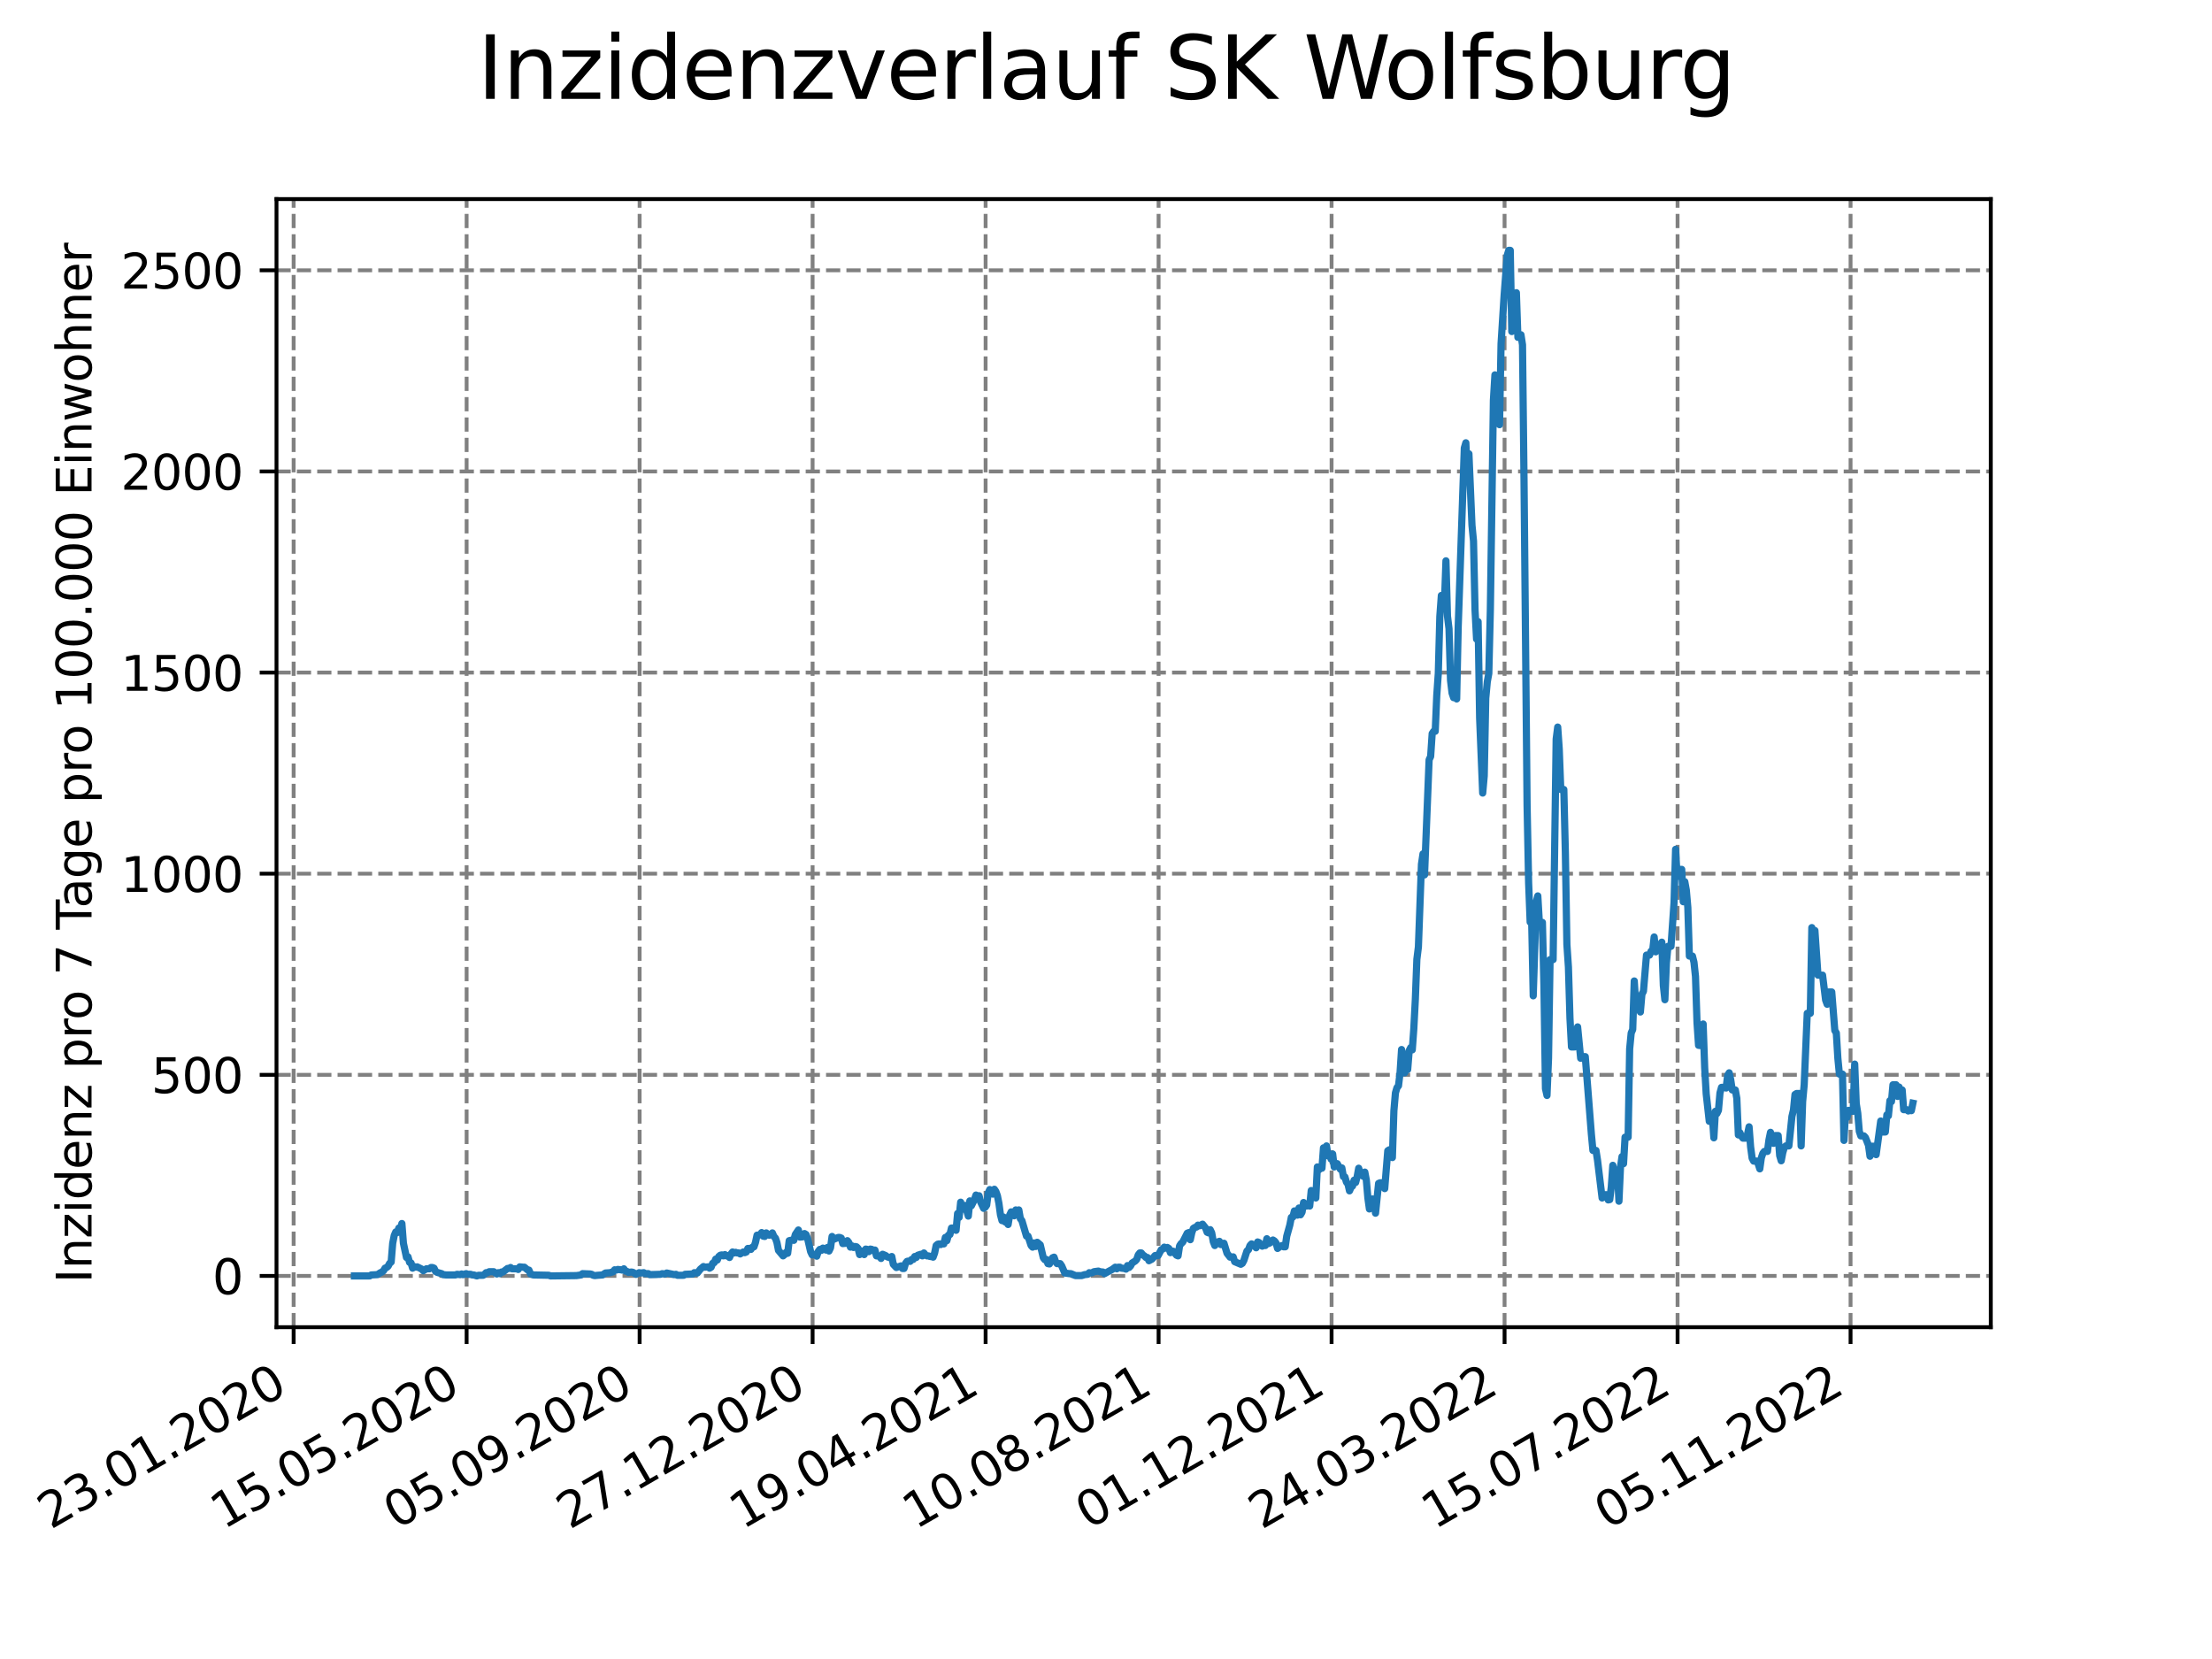<?xml version="1.0" encoding="utf-8" standalone="no"?>
<!DOCTYPE svg PUBLIC "-//W3C//DTD SVG 1.1//EN"
  "http://www.w3.org/Graphics/SVG/1.1/DTD/svg11.dtd">
<svg xmlns:xlink="http://www.w3.org/1999/xlink" width="460.8pt" height="345.6pt" viewBox="0 0 460.8 345.6" xmlns="http://www.w3.org/2000/svg" version="1.1">
 <defs>
  <style type="text/css">*{stroke-linejoin: round; stroke-linecap: butt}</style>
 </defs>
 <g id="figure_1">
  <g id="patch_1">
   <path d="M 0 345.6 
L 460.8 345.6 
L 460.8 0 
L 0 0 
z
" style="fill: #ffffff"/>
  </g>
  <g id="axes_1">
   <g id="patch_2">
    <path d="M 57.6 276.48 
L 414.72 276.48 
L 414.72 41.472 
L 57.6 41.472 
z
" style="fill: #ffffff"/>
   </g>
   <g id="matplotlib.axis_1">
    <g id="xtick_1">
     <g id="line2d_1">
      <path d="M 61.169 276.48 
L 61.169 41.472 
" clip-path="url(#p5164f785e8)" style="fill: none; stroke-dasharray: 2.96,1.28; stroke-dashoffset: 0; stroke: #808080; stroke-width: 0.8"/>
     </g>
     <g id="line2d_2">
      <defs>
       <path id="m92ca23158d" d="M 0 0 
L 0 3.5 
" style="stroke: #000000; stroke-width: 0.8"/>
      </defs>
      <g>
       <use xlink:href="#m92ca23158d" x="61.169" y="276.48" style="stroke: #000000; stroke-width: 0.8"/>
      </g>
     </g>
     <g id="text_1">
      <!-- 23.01.2020 -->
      <g transform="translate(10.544 318.689) rotate(-30) scale(0.1 -0.1)">
       <defs>
        <path id="DejaVuSans-32" d="M 1228 531 
L 3431 531 
L 3431 0 
L 469 0 
L 469 531 
Q 828 903 1448 1529 
Q 2069 2156 2228 2338 
Q 2531 2678 2651 2914 
Q 2772 3150 2772 3378 
Q 2772 3750 2511 3984 
Q 2250 4219 1831 4219 
Q 1534 4219 1204 4116 
Q 875 4013 500 3803 
L 500 4441 
Q 881 4594 1212 4672 
Q 1544 4750 1819 4750 
Q 2544 4750 2975 4387 
Q 3406 4025 3406 3419 
Q 3406 3131 3298 2873 
Q 3191 2616 2906 2266 
Q 2828 2175 2409 1742 
Q 1991 1309 1228 531 
z
" transform="scale(0.016)"/>
        <path id="DejaVuSans-33" d="M 2597 2516 
Q 3050 2419 3304 2112 
Q 3559 1806 3559 1356 
Q 3559 666 3084 287 
Q 2609 -91 1734 -91 
Q 1441 -91 1130 -33 
Q 819 25 488 141 
L 488 750 
Q 750 597 1062 519 
Q 1375 441 1716 441 
Q 2309 441 2620 675 
Q 2931 909 2931 1356 
Q 2931 1769 2642 2001 
Q 2353 2234 1838 2234 
L 1294 2234 
L 1294 2753 
L 1863 2753 
Q 2328 2753 2575 2939 
Q 2822 3125 2822 3475 
Q 2822 3834 2567 4026 
Q 2313 4219 1838 4219 
Q 1578 4219 1281 4162 
Q 984 4106 628 3988 
L 628 4550 
Q 988 4650 1302 4700 
Q 1616 4750 1894 4750 
Q 2613 4750 3031 4423 
Q 3450 4097 3450 3541 
Q 3450 3153 3228 2886 
Q 3006 2619 2597 2516 
z
" transform="scale(0.016)"/>
        <path id="DejaVuSans-2e" d="M 684 794 
L 1344 794 
L 1344 0 
L 684 0 
L 684 794 
z
" transform="scale(0.016)"/>
        <path id="DejaVuSans-30" d="M 2034 4250 
Q 1547 4250 1301 3770 
Q 1056 3291 1056 2328 
Q 1056 1369 1301 889 
Q 1547 409 2034 409 
Q 2525 409 2770 889 
Q 3016 1369 3016 2328 
Q 3016 3291 2770 3770 
Q 2525 4250 2034 4250 
z
M 2034 4750 
Q 2819 4750 3233 4129 
Q 3647 3509 3647 2328 
Q 3647 1150 3233 529 
Q 2819 -91 2034 -91 
Q 1250 -91 836 529 
Q 422 1150 422 2328 
Q 422 3509 836 4129 
Q 1250 4750 2034 4750 
z
" transform="scale(0.016)"/>
        <path id="DejaVuSans-31" d="M 794 531 
L 1825 531 
L 1825 4091 
L 703 3866 
L 703 4441 
L 1819 4666 
L 2450 4666 
L 2450 531 
L 3481 531 
L 3481 0 
L 794 0 
L 794 531 
z
" transform="scale(0.016)"/>
       </defs>
       <use xlink:href="#DejaVuSans-32"/>
       <use xlink:href="#DejaVuSans-33" x="63.623"/>
       <use xlink:href="#DejaVuSans-2e" x="127.246"/>
       <use xlink:href="#DejaVuSans-30" x="159.033"/>
       <use xlink:href="#DejaVuSans-31" x="222.656"/>
       <use xlink:href="#DejaVuSans-2e" x="286.279"/>
       <use xlink:href="#DejaVuSans-32" x="318.066"/>
       <use xlink:href="#DejaVuSans-30" x="381.689"/>
       <use xlink:href="#DejaVuSans-32" x="445.312"/>
       <use xlink:href="#DejaVuSans-30" x="508.936"/>
      </g>
     </g>
    </g>
    <g id="xtick_2">
     <g id="line2d_3">
      <path d="M 97.206 276.48 
L 97.206 41.472 
" clip-path="url(#p5164f785e8)" style="fill: none; stroke-dasharray: 2.96,1.28; stroke-dashoffset: 0; stroke: #808080; stroke-width: 0.8"/>
     </g>
     <g id="line2d_4">
      <g>
       <use xlink:href="#m92ca23158d" x="97.206" y="276.48" style="stroke: #000000; stroke-width: 0.8"/>
      </g>
     </g>
     <g id="text_2">
      <!-- 15.05.2020 -->
      <g transform="translate(46.581 318.689) rotate(-30) scale(0.1 -0.1)">
       <defs>
        <path id="DejaVuSans-35" d="M 691 4666 
L 3169 4666 
L 3169 4134 
L 1269 4134 
L 1269 2991 
Q 1406 3038 1543 3061 
Q 1681 3084 1819 3084 
Q 2600 3084 3056 2656 
Q 3513 2228 3513 1497 
Q 3513 744 3044 326 
Q 2575 -91 1722 -91 
Q 1428 -91 1123 -41 
Q 819 9 494 109 
L 494 744 
Q 775 591 1075 516 
Q 1375 441 1709 441 
Q 2250 441 2565 725 
Q 2881 1009 2881 1497 
Q 2881 1984 2565 2268 
Q 2250 2553 1709 2553 
Q 1456 2553 1204 2497 
Q 953 2441 691 2322 
L 691 4666 
z
" transform="scale(0.016)"/>
       </defs>
       <use xlink:href="#DejaVuSans-31"/>
       <use xlink:href="#DejaVuSans-35" x="63.623"/>
       <use xlink:href="#DejaVuSans-2e" x="127.246"/>
       <use xlink:href="#DejaVuSans-30" x="159.033"/>
       <use xlink:href="#DejaVuSans-35" x="222.656"/>
       <use xlink:href="#DejaVuSans-2e" x="286.279"/>
       <use xlink:href="#DejaVuSans-32" x="318.066"/>
       <use xlink:href="#DejaVuSans-30" x="381.689"/>
       <use xlink:href="#DejaVuSans-32" x="445.312"/>
       <use xlink:href="#DejaVuSans-30" x="508.936"/>
      </g>
     </g>
    </g>
    <g id="xtick_3">
     <g id="line2d_5">
      <path d="M 133.244 276.48 
L 133.244 41.472 
" clip-path="url(#p5164f785e8)" style="fill: none; stroke-dasharray: 2.96,1.28; stroke-dashoffset: 0; stroke: #808080; stroke-width: 0.8"/>
     </g>
     <g id="line2d_6">
      <g>
       <use xlink:href="#m92ca23158d" x="133.244" y="276.48" style="stroke: #000000; stroke-width: 0.8"/>
      </g>
     </g>
     <g id="text_3">
      <!-- 05.09.2020 -->
      <g transform="translate(82.619 318.689) rotate(-30) scale(0.1 -0.1)">
       <defs>
        <path id="DejaVuSans-39" d="M 703 97 
L 703 672 
Q 941 559 1184 500 
Q 1428 441 1663 441 
Q 2288 441 2617 861 
Q 2947 1281 2994 2138 
Q 2813 1869 2534 1725 
Q 2256 1581 1919 1581 
Q 1219 1581 811 2004 
Q 403 2428 403 3163 
Q 403 3881 828 4315 
Q 1253 4750 1959 4750 
Q 2769 4750 3195 4129 
Q 3622 3509 3622 2328 
Q 3622 1225 3098 567 
Q 2575 -91 1691 -91 
Q 1453 -91 1209 -44 
Q 966 3 703 97 
z
M 1959 2075 
Q 2384 2075 2632 2365 
Q 2881 2656 2881 3163 
Q 2881 3666 2632 3958 
Q 2384 4250 1959 4250 
Q 1534 4250 1286 3958 
Q 1038 3666 1038 3163 
Q 1038 2656 1286 2365 
Q 1534 2075 1959 2075 
z
" transform="scale(0.016)"/>
       </defs>
       <use xlink:href="#DejaVuSans-30"/>
       <use xlink:href="#DejaVuSans-35" x="63.623"/>
       <use xlink:href="#DejaVuSans-2e" x="127.246"/>
       <use xlink:href="#DejaVuSans-30" x="159.033"/>
       <use xlink:href="#DejaVuSans-39" x="222.656"/>
       <use xlink:href="#DejaVuSans-2e" x="286.279"/>
       <use xlink:href="#DejaVuSans-32" x="318.066"/>
       <use xlink:href="#DejaVuSans-30" x="381.689"/>
       <use xlink:href="#DejaVuSans-32" x="445.312"/>
       <use xlink:href="#DejaVuSans-30" x="508.936"/>
      </g>
     </g>
    </g>
    <g id="xtick_4">
     <g id="line2d_7">
      <path d="M 169.281 276.48 
L 169.281 41.472 
" clip-path="url(#p5164f785e8)" style="fill: none; stroke-dasharray: 2.96,1.28; stroke-dashoffset: 0; stroke: #808080; stroke-width: 0.8"/>
     </g>
     <g id="line2d_8">
      <g>
       <use xlink:href="#m92ca23158d" x="169.281" y="276.48" style="stroke: #000000; stroke-width: 0.8"/>
      </g>
     </g>
     <g id="text_4">
      <!-- 27.12.2020 -->
      <g transform="translate(118.656 318.689) rotate(-30) scale(0.1 -0.1)">
       <defs>
        <path id="DejaVuSans-37" d="M 525 4666 
L 3525 4666 
L 3525 4397 
L 1831 0 
L 1172 0 
L 2766 4134 
L 525 4134 
L 525 4666 
z
" transform="scale(0.016)"/>
       </defs>
       <use xlink:href="#DejaVuSans-32"/>
       <use xlink:href="#DejaVuSans-37" x="63.623"/>
       <use xlink:href="#DejaVuSans-2e" x="127.246"/>
       <use xlink:href="#DejaVuSans-31" x="159.033"/>
       <use xlink:href="#DejaVuSans-32" x="222.656"/>
       <use xlink:href="#DejaVuSans-2e" x="286.279"/>
       <use xlink:href="#DejaVuSans-32" x="318.066"/>
       <use xlink:href="#DejaVuSans-30" x="381.689"/>
       <use xlink:href="#DejaVuSans-32" x="445.312"/>
       <use xlink:href="#DejaVuSans-30" x="508.936"/>
      </g>
     </g>
    </g>
    <g id="xtick_5">
     <g id="line2d_9">
      <path d="M 205.318 276.48 
L 205.318 41.472 
" clip-path="url(#p5164f785e8)" style="fill: none; stroke-dasharray: 2.96,1.28; stroke-dashoffset: 0; stroke: #808080; stroke-width: 0.8"/>
     </g>
     <g id="line2d_10">
      <g>
       <use xlink:href="#m92ca23158d" x="205.318" y="276.48" style="stroke: #000000; stroke-width: 0.8"/>
      </g>
     </g>
     <g id="text_5">
      <!-- 19.04.2021 -->
      <g transform="translate(154.693 318.689) rotate(-30) scale(0.1 -0.1)">
       <defs>
        <path id="DejaVuSans-34" d="M 2419 4116 
L 825 1625 
L 2419 1625 
L 2419 4116 
z
M 2253 4666 
L 3047 4666 
L 3047 1625 
L 3713 1625 
L 3713 1100 
L 3047 1100 
L 3047 0 
L 2419 0 
L 2419 1100 
L 313 1100 
L 313 1709 
L 2253 4666 
z
" transform="scale(0.016)"/>
       </defs>
       <use xlink:href="#DejaVuSans-31"/>
       <use xlink:href="#DejaVuSans-39" x="63.623"/>
       <use xlink:href="#DejaVuSans-2e" x="127.246"/>
       <use xlink:href="#DejaVuSans-30" x="159.033"/>
       <use xlink:href="#DejaVuSans-34" x="222.656"/>
       <use xlink:href="#DejaVuSans-2e" x="286.279"/>
       <use xlink:href="#DejaVuSans-32" x="318.066"/>
       <use xlink:href="#DejaVuSans-30" x="381.689"/>
       <use xlink:href="#DejaVuSans-32" x="445.312"/>
       <use xlink:href="#DejaVuSans-31" x="508.936"/>
      </g>
     </g>
    </g>
    <g id="xtick_6">
     <g id="line2d_11">
      <path d="M 241.356 276.48 
L 241.356 41.472 
" clip-path="url(#p5164f785e8)" style="fill: none; stroke-dasharray: 2.96,1.28; stroke-dashoffset: 0; stroke: #808080; stroke-width: 0.8"/>
     </g>
     <g id="line2d_12">
      <g>
       <use xlink:href="#m92ca23158d" x="241.356" y="276.48" style="stroke: #000000; stroke-width: 0.8"/>
      </g>
     </g>
     <g id="text_6">
      <!-- 10.08.2021 -->
      <g transform="translate(190.73 318.689) rotate(-30) scale(0.1 -0.1)">
       <defs>
        <path id="DejaVuSans-38" d="M 2034 2216 
Q 1584 2216 1326 1975 
Q 1069 1734 1069 1313 
Q 1069 891 1326 650 
Q 1584 409 2034 409 
Q 2484 409 2743 651 
Q 3003 894 3003 1313 
Q 3003 1734 2745 1975 
Q 2488 2216 2034 2216 
z
M 1403 2484 
Q 997 2584 770 2862 
Q 544 3141 544 3541 
Q 544 4100 942 4425 
Q 1341 4750 2034 4750 
Q 2731 4750 3128 4425 
Q 3525 4100 3525 3541 
Q 3525 3141 3298 2862 
Q 3072 2584 2669 2484 
Q 3125 2378 3379 2068 
Q 3634 1759 3634 1313 
Q 3634 634 3220 271 
Q 2806 -91 2034 -91 
Q 1263 -91 848 271 
Q 434 634 434 1313 
Q 434 1759 690 2068 
Q 947 2378 1403 2484 
z
M 1172 3481 
Q 1172 3119 1398 2916 
Q 1625 2713 2034 2713 
Q 2441 2713 2670 2916 
Q 2900 3119 2900 3481 
Q 2900 3844 2670 4047 
Q 2441 4250 2034 4250 
Q 1625 4250 1398 4047 
Q 1172 3844 1172 3481 
z
" transform="scale(0.016)"/>
       </defs>
       <use xlink:href="#DejaVuSans-31"/>
       <use xlink:href="#DejaVuSans-30" x="63.623"/>
       <use xlink:href="#DejaVuSans-2e" x="127.246"/>
       <use xlink:href="#DejaVuSans-30" x="159.033"/>
       <use xlink:href="#DejaVuSans-38" x="222.656"/>
       <use xlink:href="#DejaVuSans-2e" x="286.279"/>
       <use xlink:href="#DejaVuSans-32" x="318.066"/>
       <use xlink:href="#DejaVuSans-30" x="381.689"/>
       <use xlink:href="#DejaVuSans-32" x="445.312"/>
       <use xlink:href="#DejaVuSans-31" x="508.936"/>
      </g>
     </g>
    </g>
    <g id="xtick_7">
     <g id="line2d_13">
      <path d="M 277.393 276.48 
L 277.393 41.472 
" clip-path="url(#p5164f785e8)" style="fill: none; stroke-dasharray: 2.96,1.28; stroke-dashoffset: 0; stroke: #808080; stroke-width: 0.8"/>
     </g>
     <g id="line2d_14">
      <g>
       <use xlink:href="#m92ca23158d" x="277.393" y="276.48" style="stroke: #000000; stroke-width: 0.8"/>
      </g>
     </g>
     <g id="text_7">
      <!-- 01.12.2021 -->
      <g transform="translate(226.768 318.689) rotate(-30) scale(0.1 -0.1)">
       <use xlink:href="#DejaVuSans-30"/>
       <use xlink:href="#DejaVuSans-31" x="63.623"/>
       <use xlink:href="#DejaVuSans-2e" x="127.246"/>
       <use xlink:href="#DejaVuSans-31" x="159.033"/>
       <use xlink:href="#DejaVuSans-32" x="222.656"/>
       <use xlink:href="#DejaVuSans-2e" x="286.279"/>
       <use xlink:href="#DejaVuSans-32" x="318.066"/>
       <use xlink:href="#DejaVuSans-30" x="381.689"/>
       <use xlink:href="#DejaVuSans-32" x="445.312"/>
       <use xlink:href="#DejaVuSans-31" x="508.936"/>
      </g>
     </g>
    </g>
    <g id="xtick_8">
     <g id="line2d_15">
      <path d="M 313.43 276.48 
L 313.43 41.472 
" clip-path="url(#p5164f785e8)" style="fill: none; stroke-dasharray: 2.96,1.28; stroke-dashoffset: 0; stroke: #808080; stroke-width: 0.8"/>
     </g>
     <g id="line2d_16">
      <g>
       <use xlink:href="#m92ca23158d" x="313.43" y="276.48" style="stroke: #000000; stroke-width: 0.8"/>
      </g>
     </g>
     <g id="text_8">
      <!-- 24.03.2022 -->
      <g transform="translate(262.805 318.689) rotate(-30) scale(0.1 -0.1)">
       <use xlink:href="#DejaVuSans-32"/>
       <use xlink:href="#DejaVuSans-34" x="63.623"/>
       <use xlink:href="#DejaVuSans-2e" x="127.246"/>
       <use xlink:href="#DejaVuSans-30" x="159.033"/>
       <use xlink:href="#DejaVuSans-33" x="222.656"/>
       <use xlink:href="#DejaVuSans-2e" x="286.279"/>
       <use xlink:href="#DejaVuSans-32" x="318.066"/>
       <use xlink:href="#DejaVuSans-30" x="381.689"/>
       <use xlink:href="#DejaVuSans-32" x="445.312"/>
       <use xlink:href="#DejaVuSans-32" x="508.936"/>
      </g>
     </g>
    </g>
    <g id="xtick_9">
     <g id="line2d_17">
      <path d="M 349.468 276.48 
L 349.468 41.472 
" clip-path="url(#p5164f785e8)" style="fill: none; stroke-dasharray: 2.96,1.28; stroke-dashoffset: 0; stroke: #808080; stroke-width: 0.8"/>
     </g>
     <g id="line2d_18">
      <g>
       <use xlink:href="#m92ca23158d" x="349.468" y="276.48" style="stroke: #000000; stroke-width: 0.8"/>
      </g>
     </g>
     <g id="text_9">
      <!-- 15.07.2022 -->
      <g transform="translate(298.842 318.689) rotate(-30) scale(0.1 -0.1)">
       <use xlink:href="#DejaVuSans-31"/>
       <use xlink:href="#DejaVuSans-35" x="63.623"/>
       <use xlink:href="#DejaVuSans-2e" x="127.246"/>
       <use xlink:href="#DejaVuSans-30" x="159.033"/>
       <use xlink:href="#DejaVuSans-37" x="222.656"/>
       <use xlink:href="#DejaVuSans-2e" x="286.279"/>
       <use xlink:href="#DejaVuSans-32" x="318.066"/>
       <use xlink:href="#DejaVuSans-30" x="381.689"/>
       <use xlink:href="#DejaVuSans-32" x="445.312"/>
       <use xlink:href="#DejaVuSans-32" x="508.936"/>
      </g>
     </g>
    </g>
    <g id="xtick_10">
     <g id="line2d_19">
      <path d="M 385.505 276.48 
L 385.505 41.472 
" clip-path="url(#p5164f785e8)" style="fill: none; stroke-dasharray: 2.96,1.28; stroke-dashoffset: 0; stroke: #808080; stroke-width: 0.8"/>
     </g>
     <g id="line2d_20">
      <g>
       <use xlink:href="#m92ca23158d" x="385.505" y="276.48" style="stroke: #000000; stroke-width: 0.8"/>
      </g>
     </g>
     <g id="text_10">
      <!-- 05.11.2022 -->
      <g transform="translate(334.88 318.689) rotate(-30) scale(0.1 -0.1)">
       <use xlink:href="#DejaVuSans-30"/>
       <use xlink:href="#DejaVuSans-35" x="63.623"/>
       <use xlink:href="#DejaVuSans-2e" x="127.246"/>
       <use xlink:href="#DejaVuSans-31" x="159.033"/>
       <use xlink:href="#DejaVuSans-31" x="222.656"/>
       <use xlink:href="#DejaVuSans-2e" x="286.279"/>
       <use xlink:href="#DejaVuSans-32" x="318.066"/>
       <use xlink:href="#DejaVuSans-30" x="381.689"/>
       <use xlink:href="#DejaVuSans-32" x="445.312"/>
       <use xlink:href="#DejaVuSans-32" x="508.936"/>
      </g>
     </g>
    </g>
   </g>
   <g id="matplotlib.axis_2">
    <g id="ytick_1">
     <g id="line2d_21">
      <path d="M 57.6 265.798 
L 414.72 265.798 
" clip-path="url(#p5164f785e8)" style="fill: none; stroke-dasharray: 2.96,1.28; stroke-dashoffset: 0; stroke: #808080; stroke-width: 0.8"/>
     </g>
     <g id="line2d_22">
      <defs>
       <path id="m6b913926c1" d="M 0 0 
L -3.5 0 
" style="stroke: #000000; stroke-width: 0.8"/>
      </defs>
      <g>
       <use xlink:href="#m6b913926c1" x="57.6" y="265.798" style="stroke: #000000; stroke-width: 0.8"/>
      </g>
     </g>
     <g id="text_11">
      <!-- 0 -->
      <g transform="translate(44.237 269.597) scale(0.1 -0.1)">
       <use xlink:href="#DejaVuSans-30"/>
      </g>
     </g>
    </g>
    <g id="ytick_2">
     <g id="line2d_23">
      <path d="M 57.6 223.901 
L 414.72 223.901 
" clip-path="url(#p5164f785e8)" style="fill: none; stroke-dasharray: 2.96,1.28; stroke-dashoffset: 0; stroke: #808080; stroke-width: 0.8"/>
     </g>
     <g id="line2d_24">
      <g>
       <use xlink:href="#m6b913926c1" x="57.6" y="223.901" style="stroke: #000000; stroke-width: 0.8"/>
      </g>
     </g>
     <g id="text_12">
      <!-- 500 -->
      <g transform="translate(31.512 227.7) scale(0.1 -0.1)">
       <use xlink:href="#DejaVuSans-35"/>
       <use xlink:href="#DejaVuSans-30" x="63.623"/>
       <use xlink:href="#DejaVuSans-30" x="127.246"/>
      </g>
     </g>
    </g>
    <g id="ytick_3">
     <g id="line2d_25">
      <path d="M 57.6 182.004 
L 414.72 182.004 
" clip-path="url(#p5164f785e8)" style="fill: none; stroke-dasharray: 2.96,1.28; stroke-dashoffset: 0; stroke: #808080; stroke-width: 0.8"/>
     </g>
     <g id="line2d_26">
      <g>
       <use xlink:href="#m6b913926c1" x="57.6" y="182.004" style="stroke: #000000; stroke-width: 0.8"/>
      </g>
     </g>
     <g id="text_13">
      <!-- 1000 -->
      <g transform="translate(25.15 185.803) scale(0.1 -0.1)">
       <use xlink:href="#DejaVuSans-31"/>
       <use xlink:href="#DejaVuSans-30" x="63.623"/>
       <use xlink:href="#DejaVuSans-30" x="127.246"/>
       <use xlink:href="#DejaVuSans-30" x="190.869"/>
      </g>
     </g>
    </g>
    <g id="ytick_4">
     <g id="line2d_27">
      <path d="M 57.6 140.107 
L 414.72 140.107 
" clip-path="url(#p5164f785e8)" style="fill: none; stroke-dasharray: 2.96,1.28; stroke-dashoffset: 0; stroke: #808080; stroke-width: 0.8"/>
     </g>
     <g id="line2d_28">
      <g>
       <use xlink:href="#m6b913926c1" x="57.6" y="140.107" style="stroke: #000000; stroke-width: 0.8"/>
      </g>
     </g>
     <g id="text_14">
      <!-- 1500 -->
      <g transform="translate(25.15 143.906) scale(0.1 -0.1)">
       <use xlink:href="#DejaVuSans-31"/>
       <use xlink:href="#DejaVuSans-35" x="63.623"/>
       <use xlink:href="#DejaVuSans-30" x="127.246"/>
       <use xlink:href="#DejaVuSans-30" x="190.869"/>
      </g>
     </g>
    </g>
    <g id="ytick_5">
     <g id="line2d_29">
      <path d="M 57.6 98.21 
L 414.72 98.21 
" clip-path="url(#p5164f785e8)" style="fill: none; stroke-dasharray: 2.96,1.28; stroke-dashoffset: 0; stroke: #808080; stroke-width: 0.8"/>
     </g>
     <g id="line2d_30">
      <g>
       <use xlink:href="#m6b913926c1" x="57.6" y="98.21" style="stroke: #000000; stroke-width: 0.8"/>
      </g>
     </g>
     <g id="text_15">
      <!-- 2000 -->
      <g transform="translate(25.15 102.009) scale(0.1 -0.1)">
       <use xlink:href="#DejaVuSans-32"/>
       <use xlink:href="#DejaVuSans-30" x="63.623"/>
       <use xlink:href="#DejaVuSans-30" x="127.246"/>
       <use xlink:href="#DejaVuSans-30" x="190.869"/>
      </g>
     </g>
    </g>
    <g id="ytick_6">
     <g id="line2d_31">
      <path d="M 57.6 56.313 
L 414.72 56.313 
" clip-path="url(#p5164f785e8)" style="fill: none; stroke-dasharray: 2.96,1.28; stroke-dashoffset: 0; stroke: #808080; stroke-width: 0.8"/>
     </g>
     <g id="line2d_32">
      <g>
       <use xlink:href="#m6b913926c1" x="57.6" y="56.313" style="stroke: #000000; stroke-width: 0.8"/>
      </g>
     </g>
     <g id="text_16">
      <!-- 2500 -->
      <g transform="translate(25.15 60.112) scale(0.1 -0.1)">
       <use xlink:href="#DejaVuSans-32"/>
       <use xlink:href="#DejaVuSans-35" x="63.623"/>
       <use xlink:href="#DejaVuSans-30" x="127.246"/>
       <use xlink:href="#DejaVuSans-30" x="190.869"/>
      </g>
     </g>
    </g>
    <g id="text_17">
     <!-- Inzidenz pro 7 Tage pro 100.000 Einwohner -->
     <g transform="translate(19.07 267.301) rotate(-90) scale(0.1 -0.1)">
      <defs>
       <path id="DejaVuSans-49" d="M 628 4666 
L 1259 4666 
L 1259 0 
L 628 0 
L 628 4666 
z
" transform="scale(0.016)"/>
       <path id="DejaVuSans-6e" d="M 3513 2113 
L 3513 0 
L 2938 0 
L 2938 2094 
Q 2938 2591 2744 2837 
Q 2550 3084 2163 3084 
Q 1697 3084 1428 2787 
Q 1159 2491 1159 1978 
L 1159 0 
L 581 0 
L 581 3500 
L 1159 3500 
L 1159 2956 
Q 1366 3272 1645 3428 
Q 1925 3584 2291 3584 
Q 2894 3584 3203 3211 
Q 3513 2838 3513 2113 
z
" transform="scale(0.016)"/>
       <path id="DejaVuSans-7a" d="M 353 3500 
L 3084 3500 
L 3084 2975 
L 922 459 
L 3084 459 
L 3084 0 
L 275 0 
L 275 525 
L 2438 3041 
L 353 3041 
L 353 3500 
z
" transform="scale(0.016)"/>
       <path id="DejaVuSans-69" d="M 603 3500 
L 1178 3500 
L 1178 0 
L 603 0 
L 603 3500 
z
M 603 4863 
L 1178 4863 
L 1178 4134 
L 603 4134 
L 603 4863 
z
" transform="scale(0.016)"/>
       <path id="DejaVuSans-64" d="M 2906 2969 
L 2906 4863 
L 3481 4863 
L 3481 0 
L 2906 0 
L 2906 525 
Q 2725 213 2448 61 
Q 2172 -91 1784 -91 
Q 1150 -91 751 415 
Q 353 922 353 1747 
Q 353 2572 751 3078 
Q 1150 3584 1784 3584 
Q 2172 3584 2448 3432 
Q 2725 3281 2906 2969 
z
M 947 1747 
Q 947 1113 1208 752 
Q 1469 391 1925 391 
Q 2381 391 2643 752 
Q 2906 1113 2906 1747 
Q 2906 2381 2643 2742 
Q 2381 3103 1925 3103 
Q 1469 3103 1208 2742 
Q 947 2381 947 1747 
z
" transform="scale(0.016)"/>
       <path id="DejaVuSans-65" d="M 3597 1894 
L 3597 1613 
L 953 1613 
Q 991 1019 1311 708 
Q 1631 397 2203 397 
Q 2534 397 2845 478 
Q 3156 559 3463 722 
L 3463 178 
Q 3153 47 2828 -22 
Q 2503 -91 2169 -91 
Q 1331 -91 842 396 
Q 353 884 353 1716 
Q 353 2575 817 3079 
Q 1281 3584 2069 3584 
Q 2775 3584 3186 3129 
Q 3597 2675 3597 1894 
z
M 3022 2063 
Q 3016 2534 2758 2815 
Q 2500 3097 2075 3097 
Q 1594 3097 1305 2825 
Q 1016 2553 972 2059 
L 3022 2063 
z
" transform="scale(0.016)"/>
       <path id="DejaVuSans-20" transform="scale(0.016)"/>
       <path id="DejaVuSans-70" d="M 1159 525 
L 1159 -1331 
L 581 -1331 
L 581 3500 
L 1159 3500 
L 1159 2969 
Q 1341 3281 1617 3432 
Q 1894 3584 2278 3584 
Q 2916 3584 3314 3078 
Q 3713 2572 3713 1747 
Q 3713 922 3314 415 
Q 2916 -91 2278 -91 
Q 1894 -91 1617 61 
Q 1341 213 1159 525 
z
M 3116 1747 
Q 3116 2381 2855 2742 
Q 2594 3103 2138 3103 
Q 1681 3103 1420 2742 
Q 1159 2381 1159 1747 
Q 1159 1113 1420 752 
Q 1681 391 2138 391 
Q 2594 391 2855 752 
Q 3116 1113 3116 1747 
z
" transform="scale(0.016)"/>
       <path id="DejaVuSans-72" d="M 2631 2963 
Q 2534 3019 2420 3045 
Q 2306 3072 2169 3072 
Q 1681 3072 1420 2755 
Q 1159 2438 1159 1844 
L 1159 0 
L 581 0 
L 581 3500 
L 1159 3500 
L 1159 2956 
Q 1341 3275 1631 3429 
Q 1922 3584 2338 3584 
Q 2397 3584 2469 3576 
Q 2541 3569 2628 3553 
L 2631 2963 
z
" transform="scale(0.016)"/>
       <path id="DejaVuSans-6f" d="M 1959 3097 
Q 1497 3097 1228 2736 
Q 959 2375 959 1747 
Q 959 1119 1226 758 
Q 1494 397 1959 397 
Q 2419 397 2687 759 
Q 2956 1122 2956 1747 
Q 2956 2369 2687 2733 
Q 2419 3097 1959 3097 
z
M 1959 3584 
Q 2709 3584 3137 3096 
Q 3566 2609 3566 1747 
Q 3566 888 3137 398 
Q 2709 -91 1959 -91 
Q 1206 -91 779 398 
Q 353 888 353 1747 
Q 353 2609 779 3096 
Q 1206 3584 1959 3584 
z
" transform="scale(0.016)"/>
       <path id="DejaVuSans-54" d="M -19 4666 
L 3928 4666 
L 3928 4134 
L 2272 4134 
L 2272 0 
L 1638 0 
L 1638 4134 
L -19 4134 
L -19 4666 
z
" transform="scale(0.016)"/>
       <path id="DejaVuSans-61" d="M 2194 1759 
Q 1497 1759 1228 1600 
Q 959 1441 959 1056 
Q 959 750 1161 570 
Q 1363 391 1709 391 
Q 2188 391 2477 730 
Q 2766 1069 2766 1631 
L 2766 1759 
L 2194 1759 
z
M 3341 1997 
L 3341 0 
L 2766 0 
L 2766 531 
Q 2569 213 2275 61 
Q 1981 -91 1556 -91 
Q 1019 -91 701 211 
Q 384 513 384 1019 
Q 384 1609 779 1909 
Q 1175 2209 1959 2209 
L 2766 2209 
L 2766 2266 
Q 2766 2663 2505 2880 
Q 2244 3097 1772 3097 
Q 1472 3097 1187 3025 
Q 903 2953 641 2809 
L 641 3341 
Q 956 3463 1253 3523 
Q 1550 3584 1831 3584 
Q 2591 3584 2966 3190 
Q 3341 2797 3341 1997 
z
" transform="scale(0.016)"/>
       <path id="DejaVuSans-67" d="M 2906 1791 
Q 2906 2416 2648 2759 
Q 2391 3103 1925 3103 
Q 1463 3103 1205 2759 
Q 947 2416 947 1791 
Q 947 1169 1205 825 
Q 1463 481 1925 481 
Q 2391 481 2648 825 
Q 2906 1169 2906 1791 
z
M 3481 434 
Q 3481 -459 3084 -895 
Q 2688 -1331 1869 -1331 
Q 1566 -1331 1297 -1286 
Q 1028 -1241 775 -1147 
L 775 -588 
Q 1028 -725 1275 -790 
Q 1522 -856 1778 -856 
Q 2344 -856 2625 -561 
Q 2906 -266 2906 331 
L 2906 616 
Q 2728 306 2450 153 
Q 2172 0 1784 0 
Q 1141 0 747 490 
Q 353 981 353 1791 
Q 353 2603 747 3093 
Q 1141 3584 1784 3584 
Q 2172 3584 2450 3431 
Q 2728 3278 2906 2969 
L 2906 3500 
L 3481 3500 
L 3481 434 
z
" transform="scale(0.016)"/>
       <path id="DejaVuSans-45" d="M 628 4666 
L 3578 4666 
L 3578 4134 
L 1259 4134 
L 1259 2753 
L 3481 2753 
L 3481 2222 
L 1259 2222 
L 1259 531 
L 3634 531 
L 3634 0 
L 628 0 
L 628 4666 
z
" transform="scale(0.016)"/>
       <path id="DejaVuSans-77" d="M 269 3500 
L 844 3500 
L 1563 769 
L 2278 3500 
L 2956 3500 
L 3675 769 
L 4391 3500 
L 4966 3500 
L 4050 0 
L 3372 0 
L 2619 2869 
L 1863 0 
L 1184 0 
L 269 3500 
z
" transform="scale(0.016)"/>
       <path id="DejaVuSans-68" d="M 3513 2113 
L 3513 0 
L 2938 0 
L 2938 2094 
Q 2938 2591 2744 2837 
Q 2550 3084 2163 3084 
Q 1697 3084 1428 2787 
Q 1159 2491 1159 1978 
L 1159 0 
L 581 0 
L 581 4863 
L 1159 4863 
L 1159 2956 
Q 1366 3272 1645 3428 
Q 1925 3584 2291 3584 
Q 2894 3584 3203 3211 
Q 3513 2838 3513 2113 
z
" transform="scale(0.016)"/>
      </defs>
      <use xlink:href="#DejaVuSans-49"/>
      <use xlink:href="#DejaVuSans-6e" x="29.492"/>
      <use xlink:href="#DejaVuSans-7a" x="92.871"/>
      <use xlink:href="#DejaVuSans-69" x="145.361"/>
      <use xlink:href="#DejaVuSans-64" x="173.145"/>
      <use xlink:href="#DejaVuSans-65" x="236.621"/>
      <use xlink:href="#DejaVuSans-6e" x="298.145"/>
      <use xlink:href="#DejaVuSans-7a" x="361.523"/>
      <use xlink:href="#DejaVuSans-20" x="414.014"/>
      <use xlink:href="#DejaVuSans-70" x="445.801"/>
      <use xlink:href="#DejaVuSans-72" x="509.277"/>
      <use xlink:href="#DejaVuSans-6f" x="548.141"/>
      <use xlink:href="#DejaVuSans-20" x="609.322"/>
      <use xlink:href="#DejaVuSans-37" x="641.109"/>
      <use xlink:href="#DejaVuSans-20" x="704.732"/>
      <use xlink:href="#DejaVuSans-54" x="736.52"/>
      <use xlink:href="#DejaVuSans-61" x="781.104"/>
      <use xlink:href="#DejaVuSans-67" x="842.383"/>
      <use xlink:href="#DejaVuSans-65" x="905.859"/>
      <use xlink:href="#DejaVuSans-20" x="967.383"/>
      <use xlink:href="#DejaVuSans-70" x="999.17"/>
      <use xlink:href="#DejaVuSans-72" x="1062.646"/>
      <use xlink:href="#DejaVuSans-6f" x="1101.51"/>
      <use xlink:href="#DejaVuSans-20" x="1162.691"/>
      <use xlink:href="#DejaVuSans-31" x="1194.479"/>
      <use xlink:href="#DejaVuSans-30" x="1258.102"/>
      <use xlink:href="#DejaVuSans-30" x="1321.725"/>
      <use xlink:href="#DejaVuSans-2e" x="1385.348"/>
      <use xlink:href="#DejaVuSans-30" x="1417.135"/>
      <use xlink:href="#DejaVuSans-30" x="1480.758"/>
      <use xlink:href="#DejaVuSans-30" x="1544.381"/>
      <use xlink:href="#DejaVuSans-20" x="1608.004"/>
      <use xlink:href="#DejaVuSans-45" x="1639.791"/>
      <use xlink:href="#DejaVuSans-69" x="1702.975"/>
      <use xlink:href="#DejaVuSans-6e" x="1730.758"/>
      <use xlink:href="#DejaVuSans-77" x="1794.137"/>
      <use xlink:href="#DejaVuSans-6f" x="1875.924"/>
      <use xlink:href="#DejaVuSans-68" x="1937.105"/>
      <use xlink:href="#DejaVuSans-6e" x="2000.484"/>
      <use xlink:href="#DejaVuSans-65" x="2063.863"/>
      <use xlink:href="#DejaVuSans-72" x="2125.387"/>
     </g>
    </g>
   </g>
   <g id="line2d_33">
    <path d="M 73.833 265.798 
L 77.022 265.798 
L 77.341 265.596 
L 78.616 265.528 
L 79.254 265.124 
L 79.573 264.989 
L 79.892 264.72 
L 80.211 264.181 
L 80.53 264.046 
L 80.849 263.777 
L 81.168 263.17 
L 81.487 262.901 
L 81.806 258.993 
L 82.124 257.376 
L 82.443 256.635 
L 82.762 256.77 
L 83.081 255.826 
L 83.4 256.163 
L 83.719 254.883 
L 84.038 258.993 
L 84.676 261.957 
L 84.995 261.823 
L 85.314 262.968 
L 85.633 263.103 
L 85.951 264.181 
L 86.27 263.844 
L 86.589 263.979 
L 86.908 263.911 
L 87.865 264.383 
L 88.184 264.72 
L 88.822 264.316 
L 89.46 264.316 
L 89.778 264.046 
L 90.097 264.046 
L 90.416 264.181 
L 90.735 264.855 
L 91.054 265.057 
L 92.011 265.326 
L 92.33 265.528 
L 92.968 265.596 
L 94.881 265.596 
L 95.2 265.461 
L 95.838 265.528 
L 96.157 265.394 
L 96.476 265.528 
L 97.113 265.326 
L 97.432 265.461 
L 98.07 265.461 
L 98.389 265.596 
L 98.708 265.596 
L 99.346 265.798 
L 99.665 265.663 
L 100.622 265.663 
L 100.94 265.461 
L 101.259 265.124 
L 101.578 265.124 
L 101.897 264.922 
L 102.854 264.922 
L 103.492 265.394 
L 103.811 265.124 
L 104.13 265.326 
L 104.448 264.989 
L 104.767 264.989 
L 105.724 264.248 
L 106.043 264.248 
L 106.362 264.046 
L 106.681 264.316 
L 107.638 264.316 
L 107.957 264.45 
L 108.275 263.911 
L 108.913 263.979 
L 109.232 263.979 
L 109.87 264.518 
L 110.189 264.585 
L 110.508 265.394 
L 111.146 265.596 
L 114.335 265.663 
L 114.654 265.798 
L 120.075 265.73 
L 121.032 265.596 
L 121.351 265.326 
L 122.945 265.394 
L 123.264 265.461 
L 123.583 265.663 
L 123.902 265.73 
L 124.54 265.663 
L 125.497 265.596 
L 126.135 265.191 
L 127.091 265.124 
L 127.729 264.922 
L 128.048 264.518 
L 128.367 264.585 
L 128.686 264.45 
L 129.324 264.518 
L 129.643 264.585 
L 129.962 264.316 
L 130.281 264.787 
L 130.599 264.855 
L 130.918 265.057 
L 131.556 264.989 
L 131.875 265.057 
L 132.513 265.461 
L 133.151 265.124 
L 133.47 265.191 
L 134.107 265.124 
L 134.426 265.326 
L 135.064 265.326 
L 135.383 265.528 
L 137.616 265.461 
L 137.934 265.326 
L 138.572 265.394 
L 138.891 265.191 
L 140.486 265.528 
L 140.805 265.461 
L 141.124 265.663 
L 142.399 265.663 
L 142.718 265.461 
L 144.313 265.394 
L 144.632 265.124 
L 145.269 265.191 
L 145.907 264.383 
L 146.545 263.844 
L 146.864 263.979 
L 147.502 263.911 
L 147.821 264.181 
L 148.14 263.979 
L 148.459 263.17 
L 148.778 263.035 
L 149.096 262.294 
L 149.415 262.496 
L 149.734 261.755 
L 150.053 261.486 
L 150.372 261.418 
L 150.691 261.621 
L 151.01 261.351 
L 151.329 261.621 
L 151.648 261.553 
L 151.967 261.957 
L 152.286 261.216 
L 152.605 260.812 
L 152.923 261.014 
L 153.242 260.88 
L 153.561 261.014 
L 153.88 261.014 
L 154.199 261.216 
L 154.837 260.812 
L 155.156 260.947 
L 155.475 260.812 
L 155.794 260.071 
L 156.113 260.071 
L 156.431 260.273 
L 156.75 259.802 
L 157.069 259.734 
L 157.388 258.791 
L 157.707 257.309 
L 158.345 257.241 
L 158.664 256.77 
L 158.983 257.511 
L 159.302 257.578 
L 159.621 256.837 
L 159.94 257.241 
L 160.258 257.309 
L 160.577 257.174 
L 160.896 256.837 
L 161.215 257.578 
L 161.534 257.915 
L 161.853 258.858 
L 162.172 260.475 
L 163.129 261.621 
L 163.448 261.351 
L 163.767 260.88 
L 164.085 261.082 
L 164.404 258.454 
L 165.042 258.319 
L 165.361 258.387 
L 165.68 257.174 
L 166.318 256.231 
L 166.637 257.713 
L 167.275 257.646 
L 167.593 256.972 
L 167.912 257.174 
L 168.231 257.982 
L 168.869 260.745 
L 169.188 261.418 
L 169.826 261.284 
L 170.145 261.688 
L 170.464 260.677 
L 170.783 260.273 
L 171.102 260.475 
L 171.42 260.004 
L 171.739 260.138 
L 172.058 260.408 
L 172.377 259.869 
L 172.696 260.61 
L 173.015 259.936 
L 173.334 257.578 
L 173.653 258.185 
L 174.61 257.78 
L 174.928 257.78 
L 175.247 257.915 
L 175.566 259.06 
L 176.204 258.993 
L 176.523 258.454 
L 176.842 258.858 
L 177.161 259.802 
L 177.48 259.532 
L 177.799 259.869 
L 178.118 259.667 
L 178.437 259.734 
L 178.755 260.071 
L 179.074 261.351 
L 179.393 260.61 
L 179.712 260.88 
L 180.031 261.351 
L 180.35 260.206 
L 180.669 260.273 
L 180.988 260.745 
L 181.307 260.206 
L 181.626 260.273 
L 181.945 260.543 
L 182.264 260.408 
L 182.582 261.621 
L 183.22 261.688 
L 183.539 262.16 
L 183.858 261.284 
L 184.496 261.553 
L 184.815 261.823 
L 185.453 262.025 
L 185.772 261.755 
L 186.09 263.372 
L 186.728 264.046 
L 187.685 263.709 
L 188.004 264.248 
L 188.323 264.248 
L 188.642 263.17 
L 188.961 262.766 
L 189.28 262.699 
L 189.599 262.766 
L 189.917 262.362 
L 190.236 262.362 
L 190.555 261.755 
L 190.874 261.957 
L 191.193 261.486 
L 191.831 261.284 
L 192.15 261.621 
L 192.469 261.014 
L 192.788 261.418 
L 193.107 261.621 
L 193.426 261.621 
L 193.744 261.755 
L 194.063 261.755 
L 194.382 261.89 
L 194.701 261.014 
L 195.02 259.465 
L 195.339 259.195 
L 195.658 259.128 
L 195.977 259.263 
L 196.296 259.06 
L 196.615 259.128 
L 196.934 257.78 
L 197.252 258.454 
L 197.571 257.309 
L 197.89 257.174 
L 198.209 255.826 
L 198.528 255.826 
L 199.166 256.298 
L 199.485 252.795 
L 199.804 253.603 
L 200.123 250.436 
L 200.442 251.919 
L 201.079 251.11 
L 201.717 253.334 
L 202.036 250.167 
L 202.355 251.178 
L 202.993 249.898 
L 203.312 248.954 
L 203.631 249.156 
L 203.95 249.089 
L 204.269 250.369 
L 204.906 251.717 
L 205.225 251.514 
L 205.544 251.043 
L 205.863 248.55 
L 206.182 247.809 
L 206.501 248.078 
L 206.82 248.752 
L 207.139 247.742 
L 207.458 248.213 
L 207.777 249.089 
L 208.096 250.706 
L 208.414 253.064 
L 208.733 254.277 
L 209.052 253.536 
L 209.371 254.546 
L 209.69 254.614 
L 210.009 255.085 
L 210.328 253.131 
L 210.647 252.458 
L 211.285 253.266 
L 211.604 252.053 
L 211.923 252.727 
L 212.241 252.053 
L 212.56 253.873 
L 212.879 254.277 
L 213.836 257.511 
L 214.155 257.511 
L 214.793 259.465 
L 215.112 259.802 
L 215.431 258.926 
L 215.749 259.667 
L 216.068 258.791 
L 216.706 259.33 
L 217.344 262.025 
L 217.663 262.429 
L 217.982 262.362 
L 218.301 263.238 
L 218.62 263.305 
L 219.258 262.025 
L 219.576 261.89 
L 219.895 262.833 
L 220.214 263.238 
L 220.852 263.238 
L 221.171 263.709 
L 221.809 265.191 
L 222.766 265.326 
L 223.085 265.326 
L 224.041 265.73 
L 225.317 265.73 
L 225.955 265.528 
L 226.593 265.461 
L 226.911 265.124 
L 227.23 265.191 
L 227.549 265.124 
L 227.868 264.922 
L 228.825 264.787 
L 229.144 264.922 
L 229.782 264.989 
L 230.101 265.326 
L 231.057 264.787 
L 231.695 264.45 
L 232.333 263.979 
L 232.652 264.316 
L 232.971 263.979 
L 233.29 263.979 
L 233.609 264.181 
L 234.247 264.248 
L 234.565 264.383 
L 234.884 263.642 
L 235.203 264.046 
L 235.522 263.709 
L 235.841 263.103 
L 236.479 262.699 
L 236.798 262.362 
L 237.117 261.418 
L 237.436 261.014 
L 237.755 261.014 
L 238.073 261.418 
L 238.392 261.621 
L 238.711 261.957 
L 239.03 261.957 
L 239.349 262.631 
L 239.987 262.294 
L 240.625 261.553 
L 241.263 261.553 
L 241.9 260.341 
L 242.219 260.206 
L 242.538 259.802 
L 242.857 260.004 
L 243.176 259.869 
L 243.495 260.071 
L 243.814 260.947 
L 244.133 260.61 
L 244.452 260.677 
L 245.09 261.486 
L 245.409 261.621 
L 245.727 259.532 
L 246.046 259.06 
L 246.365 258.791 
L 247.322 256.904 
L 247.641 256.77 
L 247.96 258.252 
L 248.279 256.77 
L 248.598 255.894 
L 248.917 255.692 
L 249.235 255.624 
L 249.554 255.22 
L 249.873 255.355 
L 250.511 255.018 
L 251.149 255.826 
L 251.468 256.702 
L 251.787 256.837 
L 252.106 256.163 
L 252.425 256.837 
L 252.744 258.656 
L 253.062 259.465 
L 253.7 258.724 
L 254.019 258.589 
L 254.338 259.263 
L 254.657 259.263 
L 254.976 258.993 
L 255.614 261.082 
L 256.252 261.89 
L 256.889 261.823 
L 257.208 262.833 
L 258.484 263.372 
L 258.803 263.17 
L 259.122 262.564 
L 259.76 260.61 
L 260.079 260.341 
L 260.397 259.465 
L 260.716 259.128 
L 261.354 259.465 
L 261.673 259.936 
L 261.992 258.724 
L 262.311 258.858 
L 262.63 259.33 
L 262.949 259.599 
L 263.268 259.397 
L 263.587 259.465 
L 263.906 258.05 
L 264.224 259.06 
L 264.543 258.926 
L 265.181 258.319 
L 265.5 258.521 
L 265.819 258.926 
L 266.138 260.071 
L 266.776 259.599 
L 267.095 259.465 
L 267.414 259.734 
L 267.732 259.734 
L 268.051 257.511 
L 268.689 255.22 
L 269.008 253.603 
L 269.327 253.536 
L 269.646 252.256 
L 269.965 252.256 
L 270.284 253.131 
L 270.603 251.649 
L 270.922 253.064 
L 271.241 252.525 
L 271.559 250.504 
L 271.878 251.245 
L 272.197 251.245 
L 272.516 251.11 
L 272.835 251.245 
L 273.154 248.011 
L 273.473 249.359 
L 273.792 248.415 
L 274.111 249.561 
L 274.43 243.093 
L 274.749 243.699 
L 275.068 243.093 
L 275.386 243.362 
L 275.705 239.118 
L 276.024 239.724 
L 276.343 238.713 
L 276.662 240.802 
L 276.981 240.465 
L 277.3 241.476 
L 277.619 240.398 
L 277.938 243.093 
L 278.257 242.352 
L 278.576 242.419 
L 279.213 243.564 
L 279.532 243.295 
L 279.851 245.114 
L 280.17 245.181 
L 280.489 246.259 
L 280.808 246.664 
L 281.127 248.078 
L 281.446 247.337 
L 281.765 247.068 
L 282.084 245.855 
L 282.403 246.327 
L 282.721 245.114 
L 283.04 243.362 
L 283.359 244.373 
L 283.678 244.44 
L 283.997 245.047 
L 284.316 244.171 
L 284.635 245.855 
L 284.954 249.561 
L 285.273 251.851 
L 285.592 250.032 
L 285.911 249.763 
L 286.23 250.167 
L 286.548 252.727 
L 287.186 246.529 
L 287.505 246.394 
L 287.824 246.394 
L 288.143 247.203 
L 288.462 247.607 
L 289.1 239.724 
L 289.419 239.522 
L 289.738 239.589 
L 290.056 241.139 
L 290.375 231.37 
L 290.694 227.664 
L 291.013 226.586 
L 291.332 226.182 
L 291.651 223.554 
L 291.97 218.636 
L 292.289 220.185 
L 292.608 223.487 
L 292.927 222.544 
L 293.246 222.813 
L 293.565 218.838 
L 293.883 218.232 
L 294.202 218.703 
L 294.521 214.324 
L 294.84 208.193 
L 295.159 199.838 
L 295.478 197.278 
L 296.116 180.03 
L 296.435 177.874 
L 296.754 182.254 
L 297.71 158.269 
L 298.029 157.595 
L 298.348 152.811 
L 298.667 152.34 
L 298.986 152.34 
L 299.305 144.861 
L 299.624 140.28 
L 299.943 128.422 
L 300.262 124.042 
L 300.581 125.592 
L 300.9 125.794 
L 301.218 116.833 
L 301.537 128.354 
L 301.856 130.982 
L 302.175 141.762 
L 302.494 144.389 
L 302.813 145.333 
L 303.132 143.85 
L 303.451 145.602 
L 303.77 130.578 
L 305.045 93.32 
L 305.364 92.242 
L 305.683 99.451 
L 306.002 94.533 
L 306.64 109.422 
L 306.959 112.724 
L 307.278 127.074 
L 307.597 133.138 
L 307.916 129.5 
L 308.235 149.577 
L 308.872 165.208 
L 309.191 161.637 
L 309.51 145.467 
L 309.829 142.031 
L 310.148 140.28 
L 310.467 127.074 
L 311.105 83.348 
L 311.424 78.093 
L 311.743 82.809 
L 312.062 83.079 
L 312.38 88.469 
L 312.699 71.625 
L 313.337 61.519 
L 313.975 53.232 
L 314.294 52.154 
L 314.613 52.154 
L 314.932 69.065 
L 315.251 64.753 
L 315.57 63.743 
L 315.889 60.98 
L 316.207 70.278 
L 316.526 69.739 
L 316.845 69.739 
L 317.164 71.827 
L 317.483 100.192 
L 318.121 167.836 
L 318.44 183.871 
L 318.759 192.09 
L 319.078 192.09 
L 319.397 207.452 
L 320.034 187.846 
L 320.353 186.633 
L 320.672 192.158 
L 321.31 192.158 
L 321.629 205.296 
L 321.948 226.788 
L 322.267 228.203 
L 322.586 220.455 
L 322.905 199.906 
L 323.542 199.906 
L 324.18 153.957 
L 324.499 151.464 
L 324.818 156.045 
L 325.137 164.467 
L 325.775 164.467 
L 326.094 177.672 
L 326.413 196.739 
L 326.732 201.455 
L 327.051 212.101 
L 327.369 218.097 
L 328.007 218.097 
L 328.326 215.469 
L 328.645 213.92 
L 329.283 220.455 
L 329.602 220.118 
L 330.24 220.118 
L 331.515 236.288 
L 331.834 239.657 
L 332.472 239.657 
L 332.791 241.678 
L 333.748 249.561 
L 334.067 248.887 
L 334.704 248.887 
L 335.023 249.965 
L 335.342 249.898 
L 335.661 247.27 
L 335.98 242.756 
L 336.299 243.969 
L 336.937 243.969 
L 337.256 250.234 
L 337.575 243.16 
L 337.894 240.937 
L 338.213 242.419 
L 338.531 236.894 
L 339.169 236.894 
L 339.488 218.501 
L 339.807 215.2 
L 340.126 214.459 
L 340.445 204.353 
L 340.764 209.338 
L 341.402 209.338 
L 341.721 210.82 
L 342.039 207.115 
L 342.358 206.509 
L 342.996 198.963 
L 343.634 198.963 
L 343.953 198.154 
L 344.272 198.087 
L 344.591 195.19 
L 344.91 198.289 
L 345.229 196.807 
L 345.866 196.807 
L 346.185 196.268 
L 346.504 205.296 
L 346.823 208.26 
L 347.142 200.58 
L 347.461 197.143 
L 348.099 197.143 
L 348.737 187.981 
L 349.056 176.931 
L 349.375 182.591 
L 349.693 181.108 
L 350.331 181.108 
L 350.65 187.846 
L 350.969 183.669 
L 351.288 185.42 
L 351.607 189.059 
L 351.926 199.165 
L 352.564 199.165 
L 352.883 200.445 
L 353.201 203.409 
L 353.52 213.044 
L 353.839 217.76 
L 354.477 217.827 
L 354.796 213.313 
L 355.115 222.409 
L 355.434 227.866 
L 356.072 233.593 
L 356.391 232.515 
L 356.71 232.515 
L 357.028 237.029 
L 357.347 231.504 
L 357.666 231.976 
L 357.985 231.302 
L 358.304 227.664 
L 358.623 226.519 
L 359.261 226.519 
L 359.58 226.653 
L 359.899 224.026 
L 360.218 223.487 
L 360.536 224.902 
L 360.855 227.058 
L 361.493 227.058 
L 361.812 228.809 
L 362.131 236.423 
L 362.45 235.951 
L 362.769 236.692 
L 363.088 237.096 
L 363.726 237.096 
L 364.045 236.288 
L 364.363 234.738 
L 364.682 238.916 
L 365.001 241.274 
L 365.32 241.88 
L 365.958 241.88 
L 366.277 242.486 
L 366.596 243.497 
L 366.915 241.206 
L 367.234 240.263 
L 367.553 239.859 
L 368.19 239.859 
L 368.509 237.433 
L 368.828 235.884 
L 369.147 238.04 
L 369.466 238.174 
L 369.785 236.557 
L 370.423 236.557 
L 370.742 240.735 
L 371.061 241.813 
L 371.38 240.128 
L 371.698 239.05 
L 372.017 238.713 
L 372.655 238.713 
L 373.293 232.582 
L 373.612 231.235 
L 373.931 228.001 
L 374.25 227.799 
L 374.888 227.799 
L 375.207 238.713 
L 375.525 229.483 
L 375.844 225.98 
L 376.482 211.09 
L 377.12 211.09 
L 377.439 193.236 
L 377.758 195.257 
L 378.077 193.842 
L 378.715 203.14 
L 379.671 203.14 
L 380.309 208.328 
L 380.628 209.203 
L 380.947 206.643 
L 381.585 206.643 
L 382.223 214.661 
L 382.542 215.2 
L 382.86 220.455 
L 383.179 223.756 
L 383.817 223.756 
L 384.136 237.568 
L 384.455 231.639 
L 384.774 232.784 
L 385.093 231.302 
L 385.412 231.504 
L 386.05 231.504 
L 386.369 221.668 
L 386.687 229.887 
L 387.006 231.909 
L 387.325 235.682 
L 387.644 236.625 
L 388.282 236.625 
L 388.601 236.962 
L 389.239 238.579 
L 389.558 240.869 
L 389.877 238.781 
L 390.514 238.781 
L 390.833 240.532 
L 391.79 233.526 
L 392.109 235.816 
L 392.747 235.816 
L 393.066 232.245 
L 393.385 232.448 
L 393.704 229.281 
L 394.022 229.483 
L 394.341 225.98 
L 394.979 225.98 
L 395.298 228.405 
L 395.617 226.451 
L 395.936 228.338 
L 396.255 227.058 
L 396.574 231.167 
L 397.212 231.167 
L 397.531 231.437 
L 397.849 231.235 
L 398.168 231.37 
L 398.487 229.82 
L 398.487 229.82 
" clip-path="url(#p5164f785e8)" style="fill: none; stroke: #1f77b4; stroke-width: 1.5; stroke-linecap: square"/>
   </g>
   <g id="patch_3">
    <path d="M 57.6 276.48 
L 57.6 41.472 
" style="fill: none; stroke: #000000; stroke-width: 0.8; stroke-linejoin: miter; stroke-linecap: square"/>
   </g>
   <g id="patch_4">
    <path d="M 414.72 276.48 
L 414.72 41.472 
" style="fill: none; stroke: #000000; stroke-width: 0.8; stroke-linejoin: miter; stroke-linecap: square"/>
   </g>
   <g id="patch_5">
    <path d="M 57.6 276.48 
L 414.72 276.48 
" style="fill: none; stroke: #000000; stroke-width: 0.8; stroke-linejoin: miter; stroke-linecap: square"/>
   </g>
   <g id="patch_6">
    <path d="M 57.6 41.472 
L 414.72 41.472 
" style="fill: none; stroke: #000000; stroke-width: 0.8; stroke-linejoin: miter; stroke-linecap: square"/>
   </g>
  </g>
  <g id="text_18">
   <!-- Inzidenzverlauf SK Wolfsburg -->
   <g transform="translate(99.443 20.589) scale(0.18 -0.18)">
    <defs>
     <path id="DejaVuSans-76" d="M 191 3500 
L 800 3500 
L 1894 563 
L 2988 3500 
L 3597 3500 
L 2284 0 
L 1503 0 
L 191 3500 
z
" transform="scale(0.016)"/>
     <path id="DejaVuSans-6c" d="M 603 4863 
L 1178 4863 
L 1178 0 
L 603 0 
L 603 4863 
z
" transform="scale(0.016)"/>
     <path id="DejaVuSans-75" d="M 544 1381 
L 544 3500 
L 1119 3500 
L 1119 1403 
Q 1119 906 1312 657 
Q 1506 409 1894 409 
Q 2359 409 2629 706 
Q 2900 1003 2900 1516 
L 2900 3500 
L 3475 3500 
L 3475 0 
L 2900 0 
L 2900 538 
Q 2691 219 2414 64 
Q 2138 -91 1772 -91 
Q 1169 -91 856 284 
Q 544 659 544 1381 
z
M 1991 3584 
L 1991 3584 
z
" transform="scale(0.016)"/>
     <path id="DejaVuSans-66" d="M 2375 4863 
L 2375 4384 
L 1825 4384 
Q 1516 4384 1395 4259 
Q 1275 4134 1275 3809 
L 1275 3500 
L 2222 3500 
L 2222 3053 
L 1275 3053 
L 1275 0 
L 697 0 
L 697 3053 
L 147 3053 
L 147 3500 
L 697 3500 
L 697 3744 
Q 697 4328 969 4595 
Q 1241 4863 1831 4863 
L 2375 4863 
z
" transform="scale(0.016)"/>
     <path id="DejaVuSans-53" d="M 3425 4513 
L 3425 3897 
Q 3066 4069 2747 4153 
Q 2428 4238 2131 4238 
Q 1616 4238 1336 4038 
Q 1056 3838 1056 3469 
Q 1056 3159 1242 3001 
Q 1428 2844 1947 2747 
L 2328 2669 
Q 3034 2534 3370 2195 
Q 3706 1856 3706 1288 
Q 3706 609 3251 259 
Q 2797 -91 1919 -91 
Q 1588 -91 1214 -16 
Q 841 59 441 206 
L 441 856 
Q 825 641 1194 531 
Q 1563 422 1919 422 
Q 2459 422 2753 634 
Q 3047 847 3047 1241 
Q 3047 1584 2836 1778 
Q 2625 1972 2144 2069 
L 1759 2144 
Q 1053 2284 737 2584 
Q 422 2884 422 3419 
Q 422 4038 858 4394 
Q 1294 4750 2059 4750 
Q 2388 4750 2728 4690 
Q 3069 4631 3425 4513 
z
" transform="scale(0.016)"/>
     <path id="DejaVuSans-4b" d="M 628 4666 
L 1259 4666 
L 1259 2694 
L 3353 4666 
L 4166 4666 
L 1850 2491 
L 4331 0 
L 3500 0 
L 1259 2247 
L 1259 0 
L 628 0 
L 628 4666 
z
" transform="scale(0.016)"/>
     <path id="DejaVuSans-57" d="M 213 4666 
L 850 4666 
L 1831 722 
L 2809 4666 
L 3519 4666 
L 4500 722 
L 5478 4666 
L 6119 4666 
L 4947 0 
L 4153 0 
L 3169 4050 
L 2175 0 
L 1381 0 
L 213 4666 
z
" transform="scale(0.016)"/>
     <path id="DejaVuSans-73" d="M 2834 3397 
L 2834 2853 
Q 2591 2978 2328 3040 
Q 2066 3103 1784 3103 
Q 1356 3103 1142 2972 
Q 928 2841 928 2578 
Q 928 2378 1081 2264 
Q 1234 2150 1697 2047 
L 1894 2003 
Q 2506 1872 2764 1633 
Q 3022 1394 3022 966 
Q 3022 478 2636 193 
Q 2250 -91 1575 -91 
Q 1294 -91 989 -36 
Q 684 19 347 128 
L 347 722 
Q 666 556 975 473 
Q 1284 391 1588 391 
Q 1994 391 2212 530 
Q 2431 669 2431 922 
Q 2431 1156 2273 1281 
Q 2116 1406 1581 1522 
L 1381 1569 
Q 847 1681 609 1914 
Q 372 2147 372 2553 
Q 372 3047 722 3315 
Q 1072 3584 1716 3584 
Q 2034 3584 2315 3537 
Q 2597 3491 2834 3397 
z
" transform="scale(0.016)"/>
     <path id="DejaVuSans-62" d="M 3116 1747 
Q 3116 2381 2855 2742 
Q 2594 3103 2138 3103 
Q 1681 3103 1420 2742 
Q 1159 2381 1159 1747 
Q 1159 1113 1420 752 
Q 1681 391 2138 391 
Q 2594 391 2855 752 
Q 3116 1113 3116 1747 
z
M 1159 2969 
Q 1341 3281 1617 3432 
Q 1894 3584 2278 3584 
Q 2916 3584 3314 3078 
Q 3713 2572 3713 1747 
Q 3713 922 3314 415 
Q 2916 -91 2278 -91 
Q 1894 -91 1617 61 
Q 1341 213 1159 525 
L 1159 0 
L 581 0 
L 581 4863 
L 1159 4863 
L 1159 2969 
z
" transform="scale(0.016)"/>
    </defs>
    <use xlink:href="#DejaVuSans-49"/>
    <use xlink:href="#DejaVuSans-6e" x="29.492"/>
    <use xlink:href="#DejaVuSans-7a" x="92.871"/>
    <use xlink:href="#DejaVuSans-69" x="145.361"/>
    <use xlink:href="#DejaVuSans-64" x="173.145"/>
    <use xlink:href="#DejaVuSans-65" x="236.621"/>
    <use xlink:href="#DejaVuSans-6e" x="298.145"/>
    <use xlink:href="#DejaVuSans-7a" x="361.523"/>
    <use xlink:href="#DejaVuSans-76" x="414.014"/>
    <use xlink:href="#DejaVuSans-65" x="473.193"/>
    <use xlink:href="#DejaVuSans-72" x="534.717"/>
    <use xlink:href="#DejaVuSans-6c" x="575.83"/>
    <use xlink:href="#DejaVuSans-61" x="603.613"/>
    <use xlink:href="#DejaVuSans-75" x="664.893"/>
    <use xlink:href="#DejaVuSans-66" x="728.271"/>
    <use xlink:href="#DejaVuSans-20" x="763.477"/>
    <use xlink:href="#DejaVuSans-53" x="795.264"/>
    <use xlink:href="#DejaVuSans-4b" x="858.74"/>
    <use xlink:href="#DejaVuSans-20" x="924.316"/>
    <use xlink:href="#DejaVuSans-57" x="956.104"/>
    <use xlink:href="#DejaVuSans-6f" x="1049.105"/>
    <use xlink:href="#DejaVuSans-6c" x="1110.287"/>
    <use xlink:href="#DejaVuSans-66" x="1138.07"/>
    <use xlink:href="#DejaVuSans-73" x="1173.275"/>
    <use xlink:href="#DejaVuSans-62" x="1225.375"/>
    <use xlink:href="#DejaVuSans-75" x="1288.852"/>
    <use xlink:href="#DejaVuSans-72" x="1352.23"/>
    <use xlink:href="#DejaVuSans-67" x="1391.594"/>
   </g>
  </g>
 </g>
 <defs>
  <clipPath id="p5164f785e8">
   <rect x="57.6" y="41.472" width="357.12" height="235.008"/>
  </clipPath>
 </defs>
</svg>
